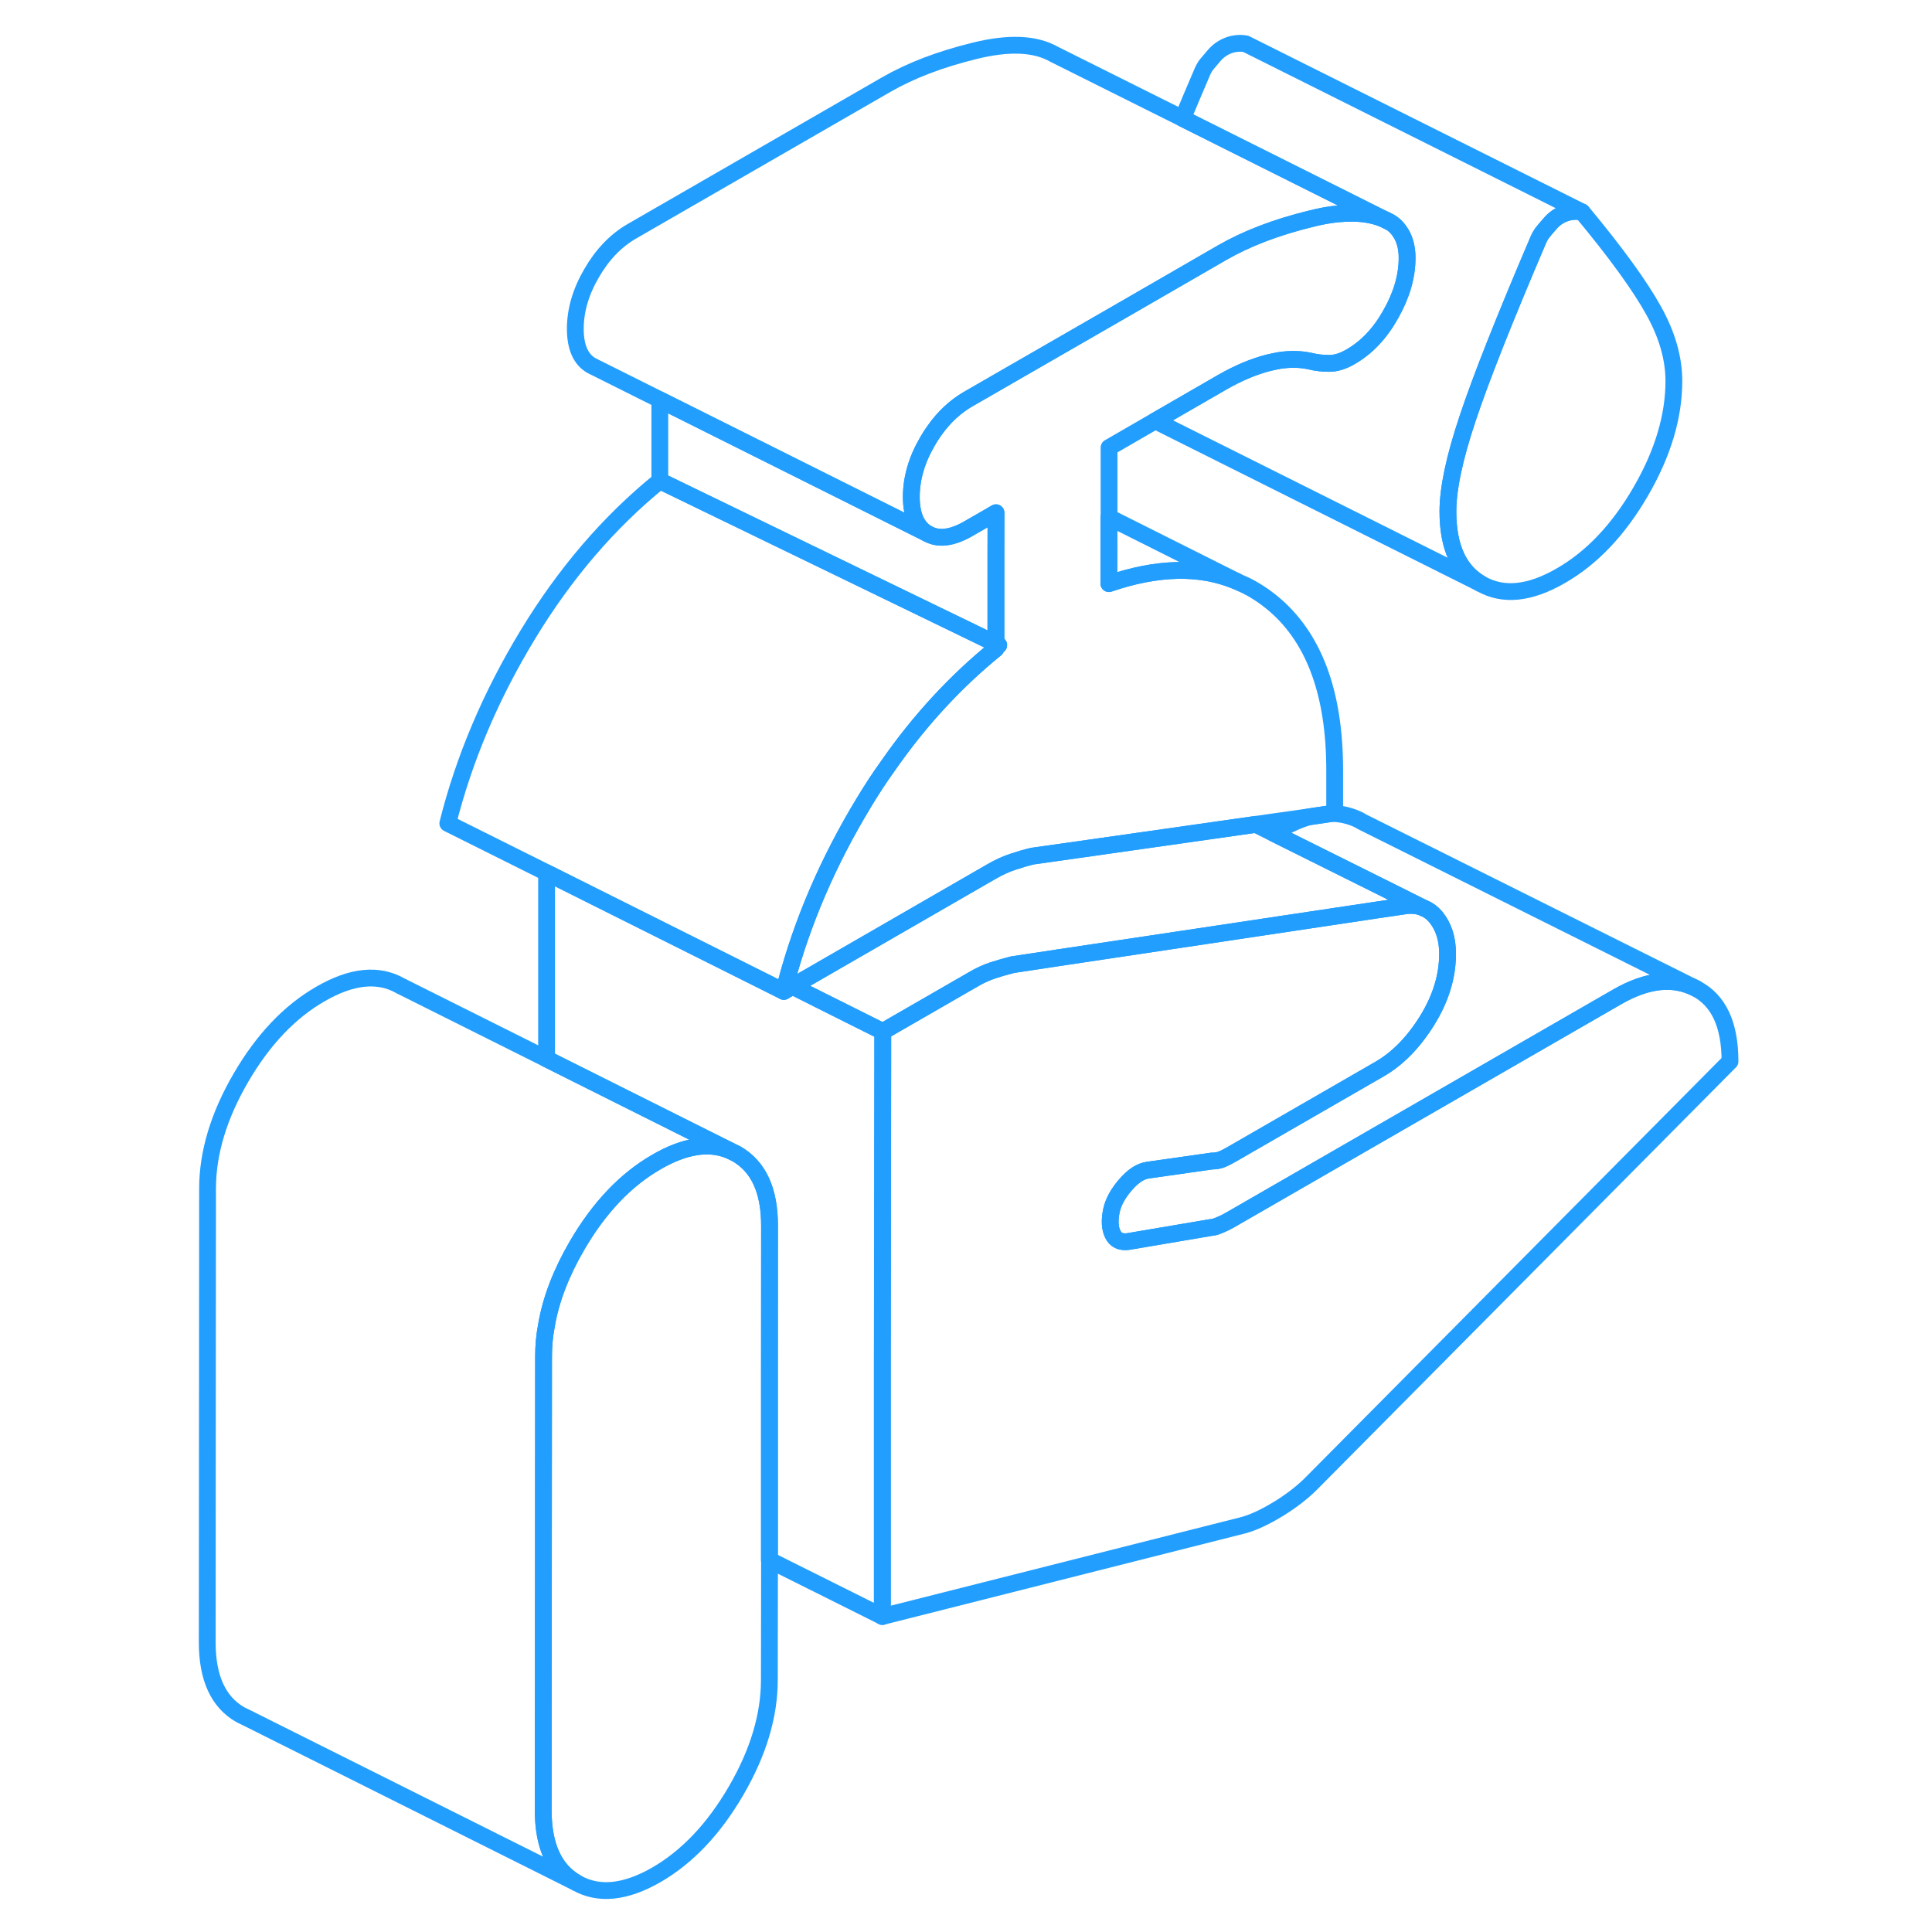 <svg width="48" height="48" viewBox="0 0 96 115" fill="none" xmlns="http://www.w3.org/2000/svg" stroke-width="1px" stroke-linecap="round" stroke-linejoin="round"><path d="M88.915 18.46C88.105 17 86.695 15.05 84.675 12.62H84.655C83.955 12.48 83.235 12.76 82.775 13.3C82.575 13.52 82.435 13.7 82.325 13.83C82.215 13.97 82.135 14.12 82.065 14.28C80.035 19.03 78.635 22.57 77.865 24.89C77.075 27.24 76.685 29.09 76.685 30.44C76.685 32.56 77.335 33.99 78.655 34.75C79.975 35.5 81.555 35.34 83.405 34.27C85.255 33.21 86.835 31.54 88.155 29.27C89.475 27 90.135 24.8 90.135 22.68C90.135 21.33 89.735 19.92 88.915 18.46ZM49.775 38.32V38.42L49.945 38.4L49.775 38.32Z" stroke="#229EFF" stroke-linejoin="round"/><path d="M74.255 15.35C74.255 16.44 73.935 17.56 73.285 18.7C72.645 19.85 71.845 20.69 70.885 21.24C70.445 21.5 70.015 21.63 69.625 21.63C69.235 21.63 68.845 21.59 68.455 21.49C67.895 21.37 67.285 21.36 66.635 21.46C66.435 21.5 66.225 21.54 66.015 21.59C65.115 21.82 64.195 22.21 63.235 22.76L59.305 25.03L59.265 25.05L56.515 26.64V30.79L56.505 34.74C59.395 33.75 61.915 33.69 64.065 34.58L64.275 34.68C64.925 34.95 65.545 35.33 66.135 35.8C68.675 37.83 69.955 41.19 69.945 45.89V48.4L69.775 48.42L68.425 48.62L65.245 49.07L55.625 50.44L51.955 50.96C51.565 51.05 51.175 51.17 50.785 51.3C50.385 51.43 49.965 51.62 49.515 51.88L37.675 58.71L37.155 59.01C37.195 58.85 37.235 58.68 37.285 58.52C38.255 54.86 39.795 51.28 41.915 47.78C42.385 47 42.875 46.25 43.395 45.53C45.265 42.85 47.395 40.55 49.775 38.62V38.42L49.945 38.4L49.775 38.32V33.12L49.785 30.52L49.305 30.8L48.105 31.49C47.155 32.03 46.355 32.13 45.705 31.76C45.065 31.39 44.745 30.66 44.745 29.57C44.745 28.48 45.065 27.37 45.715 26.26C45.825 26.08 45.925 25.9 46.045 25.74C46.075 25.69 46.105 25.65 46.135 25.61C46.695 24.82 47.355 24.21 48.105 23.77L56.855 18.73L63.245 15.04C64.705 14.2 66.455 13.53 68.495 13.03C69.075 12.88 69.625 12.78 70.135 12.73C71.415 12.61 72.445 12.77 73.245 13.23C73.525 13.39 73.765 13.65 73.965 14.02C74.155 14.39 74.255 14.83 74.255 15.35Z" stroke="#229EFF" stroke-linejoin="round"/><path d="M49.775 38.32V38.42L49.945 38.4L49.775 38.32Z" stroke="#229EFF" stroke-linejoin="round"/><path d="M49.775 38.32V38.62C47.395 40.55 45.265 42.85 43.395 45.53C42.875 46.25 42.385 47 41.915 47.78C39.795 51.28 38.255 54.86 37.285 58.52C37.235 58.68 37.195 58.85 37.155 59.01L23.045 51.95L17.155 49.01C18.115 45.18 19.695 41.44 21.915 37.78C24.135 34.12 26.755 31.07 29.775 28.62L49.775 38.32Z" stroke="#229EFF" stroke-linejoin="round"/><path d="M84.656 12.61C83.956 12.48 83.236 12.76 82.776 13.3C82.576 13.52 82.436 13.7 82.326 13.83C82.216 13.97 82.136 14.12 82.066 14.28C80.036 19.03 78.635 22.57 77.865 24.89C77.076 27.24 76.686 29.09 76.686 30.44C76.686 32.56 77.335 33.99 78.656 34.75L59.266 25.05L59.306 25.03L63.236 22.76C64.196 22.21 65.116 21.82 66.016 21.59C66.226 21.54 66.436 21.5 66.635 21.46C67.285 21.36 67.896 21.37 68.456 21.49C68.846 21.59 69.236 21.63 69.626 21.63C70.016 21.63 70.445 21.5 70.885 21.24C71.846 20.69 72.646 19.85 73.286 18.7C73.936 17.56 74.256 16.44 74.256 15.35C74.256 14.83 74.156 14.39 73.966 14.02C73.766 13.65 73.526 13.39 73.246 13.23L60.895 7.05C61.255 6.18 61.646 5.26 62.066 4.28C62.136 4.12 62.216 3.97 62.326 3.83C62.436 3.7 62.586 3.52 62.776 3.3C63.236 2.76 63.956 2.48 64.656 2.61L64.675 2.62L84.656 12.61Z" stroke="#229EFF" stroke-linejoin="round"/><path d="M75.175 54.02C74.855 53.89 74.475 53.86 74.065 53.93L72.495 54.16L53.425 57.02L50.775 57.42C50.385 57.52 49.995 57.63 49.595 57.76C49.205 57.89 48.815 58.07 48.425 58.3L43.045 61.4L39.385 59.57L37.675 58.71L49.515 51.88C49.965 51.62 50.385 51.43 50.785 51.3C51.175 51.17 51.565 51.05 51.955 50.96L55.625 50.44L65.245 49.07L66.305 49.6L73.475 53.17L75.175 54.02Z" stroke="#229EFF" stroke-linejoin="round"/><path d="M93.476 63.18L68.665 88.19C68.106 88.77 67.415 89.31 66.606 89.81C65.785 90.31 65.076 90.64 64.456 90.8L43.016 96.22V81.16L43.046 62.95V61.4L48.425 58.3C48.816 58.07 49.206 57.89 49.596 57.76C49.995 57.63 50.386 57.52 50.776 57.42L53.425 57.02L72.496 54.16L74.066 53.93C74.476 53.86 74.856 53.89 75.175 54.02L75.286 54.07C75.536 54.17 75.756 54.34 75.956 54.57C76.426 55.14 76.665 55.87 76.665 56.77C76.665 58.12 76.256 59.44 75.446 60.75C74.636 62.05 73.695 63.01 72.626 63.63L63.796 68.72C63.516 68.88 63.306 68.98 63.166 69.03C63.026 69.08 62.846 69.11 62.626 69.11L58.835 69.65C58.385 69.71 57.946 70 57.496 70.52C57.046 71.04 56.766 71.55 56.656 72.07C56.535 72.65 56.566 73.11 56.736 73.46C56.906 73.82 57.215 73.96 57.656 73.9L62.615 73.06C62.736 73.06 62.895 73.01 63.126 72.91C63.346 72.82 63.546 72.72 63.716 72.62L86.756 59.34C88.546 58.31 90.116 58.14 91.456 58.84C92.806 59.55 93.476 60.99 93.476 63.18Z" stroke="#229EFF" stroke-linejoin="round"/><path d="M36.305 72.99V92.86L36.295 100C36.295 102.12 35.635 104.32 34.315 106.59C32.995 108.86 31.415 110.53 29.565 111.6C27.715 112.66 26.125 112.82 24.815 112.07C23.495 111.32 22.835 109.88 22.835 107.76L22.855 80.75C22.855 80.14 22.905 79.53 23.025 78.91C23.285 77.36 23.895 75.78 24.835 74.16C26.155 71.89 27.735 70.22 29.585 69.16C31.245 68.2 32.695 67.97 33.925 68.48L34.335 68.68C35.655 69.44 36.315 70.87 36.305 72.99Z" stroke="#229EFF" stroke-linejoin="round"/><path d="M33.925 68.48C32.695 67.97 31.245 68.2 29.585 69.16C27.735 70.22 26.155 71.89 24.835 74.16C23.895 75.78 23.285 77.36 23.025 78.91C22.905 79.53 22.855 80.14 22.855 80.75L22.835 107.76C22.835 109.88 23.495 111.32 24.815 112.07L5.225 102.27L4.815 102.07C3.495 101.32 2.835 99.88 2.835 97.76L2.855 70.75C2.855 68.63 3.515 66.43 4.835 64.16C6.155 61.89 7.735 60.22 9.585 59.16C11.435 58.09 13.025 57.93 14.335 58.68L23.035 63.03L33.925 68.48Z" stroke="#229EFF" stroke-linejoin="round"/><path d="M43.045 61.4V62.95L43.025 81.16V96.22L36.295 92.86V82.86L36.305 72.99C36.315 70.87 35.655 69.44 34.335 68.68L33.925 68.48L23.035 63.03V51.95L37.155 59.01L37.675 58.71L39.385 59.57L43.045 61.4Z" stroke="#229EFF" stroke-linejoin="round"/><path d="M91.455 58.84C90.115 58.14 88.545 58.31 86.755 59.34L63.715 72.62C63.545 72.72 63.345 72.82 63.125 72.91C62.895 73.01 62.735 73.06 62.615 73.06L57.655 73.9C57.215 73.96 56.905 73.82 56.735 73.46C56.565 73.11 56.535 72.65 56.655 72.07C56.765 71.55 57.045 71.04 57.495 70.52C57.945 70 58.385 69.71 58.835 69.65L62.625 69.11C62.845 69.11 63.025 69.08 63.165 69.03C63.305 68.98 63.515 68.88 63.795 68.72L72.625 63.63C73.695 63.01 74.635 62.05 75.445 60.75C76.255 59.44 76.665 58.12 76.665 56.77C76.665 55.87 76.425 55.14 75.955 54.57C75.755 54.34 75.535 54.17 75.285 54.07L75.175 54.02L73.475 53.17L66.305 49.6L66.755 49.34C67.335 49.01 67.895 48.77 68.425 48.62L69.775 48.42C70.365 48.43 70.925 48.57 71.455 48.84C71.475 48.85 71.495 48.86 71.505 48.87L71.525 48.89L91.455 58.84Z" stroke="#229EFF" stroke-linejoin="round"/><path d="M49.785 30.52V38.32L29.775 28.62V23.8L45.705 31.76C46.355 32.13 47.155 32.03 48.105 31.49L49.305 30.8L49.785 30.52Z" stroke="#229EFF" stroke-linejoin="round"/><path d="M64.065 34.58C61.915 33.69 59.395 33.75 56.505 34.74V30.79L64.065 34.58Z" stroke="#229EFF" stroke-linejoin="round"/><path d="M73.245 13.23C72.445 12.77 71.415 12.61 70.135 12.73C69.625 12.78 69.075 12.88 68.495 13.03C66.455 13.53 64.705 14.2 63.245 15.04L56.855 18.73L48.105 23.77C47.355 24.21 46.695 24.82 46.135 25.61C46.105 25.65 46.075 25.69 46.045 25.74C45.925 25.9 45.825 26.08 45.715 26.26C45.065 27.37 44.745 28.47 44.745 29.57C44.745 30.67 45.065 31.39 45.705 31.76L29.785 23.8L25.905 21.86L25.705 21.76C25.065 21.39 24.745 20.66 24.745 19.57C24.745 18.48 25.065 17.37 25.715 16.26C26.355 15.15 27.155 14.32 28.105 13.77L43.245 5.04C44.705 4.2 46.455 3.53 48.495 3.03C50.545 2.52 52.125 2.59 53.245 3.23L60.895 7.05L73.245 13.23Z" stroke="#229EFF" stroke-linejoin="round"/></svg>